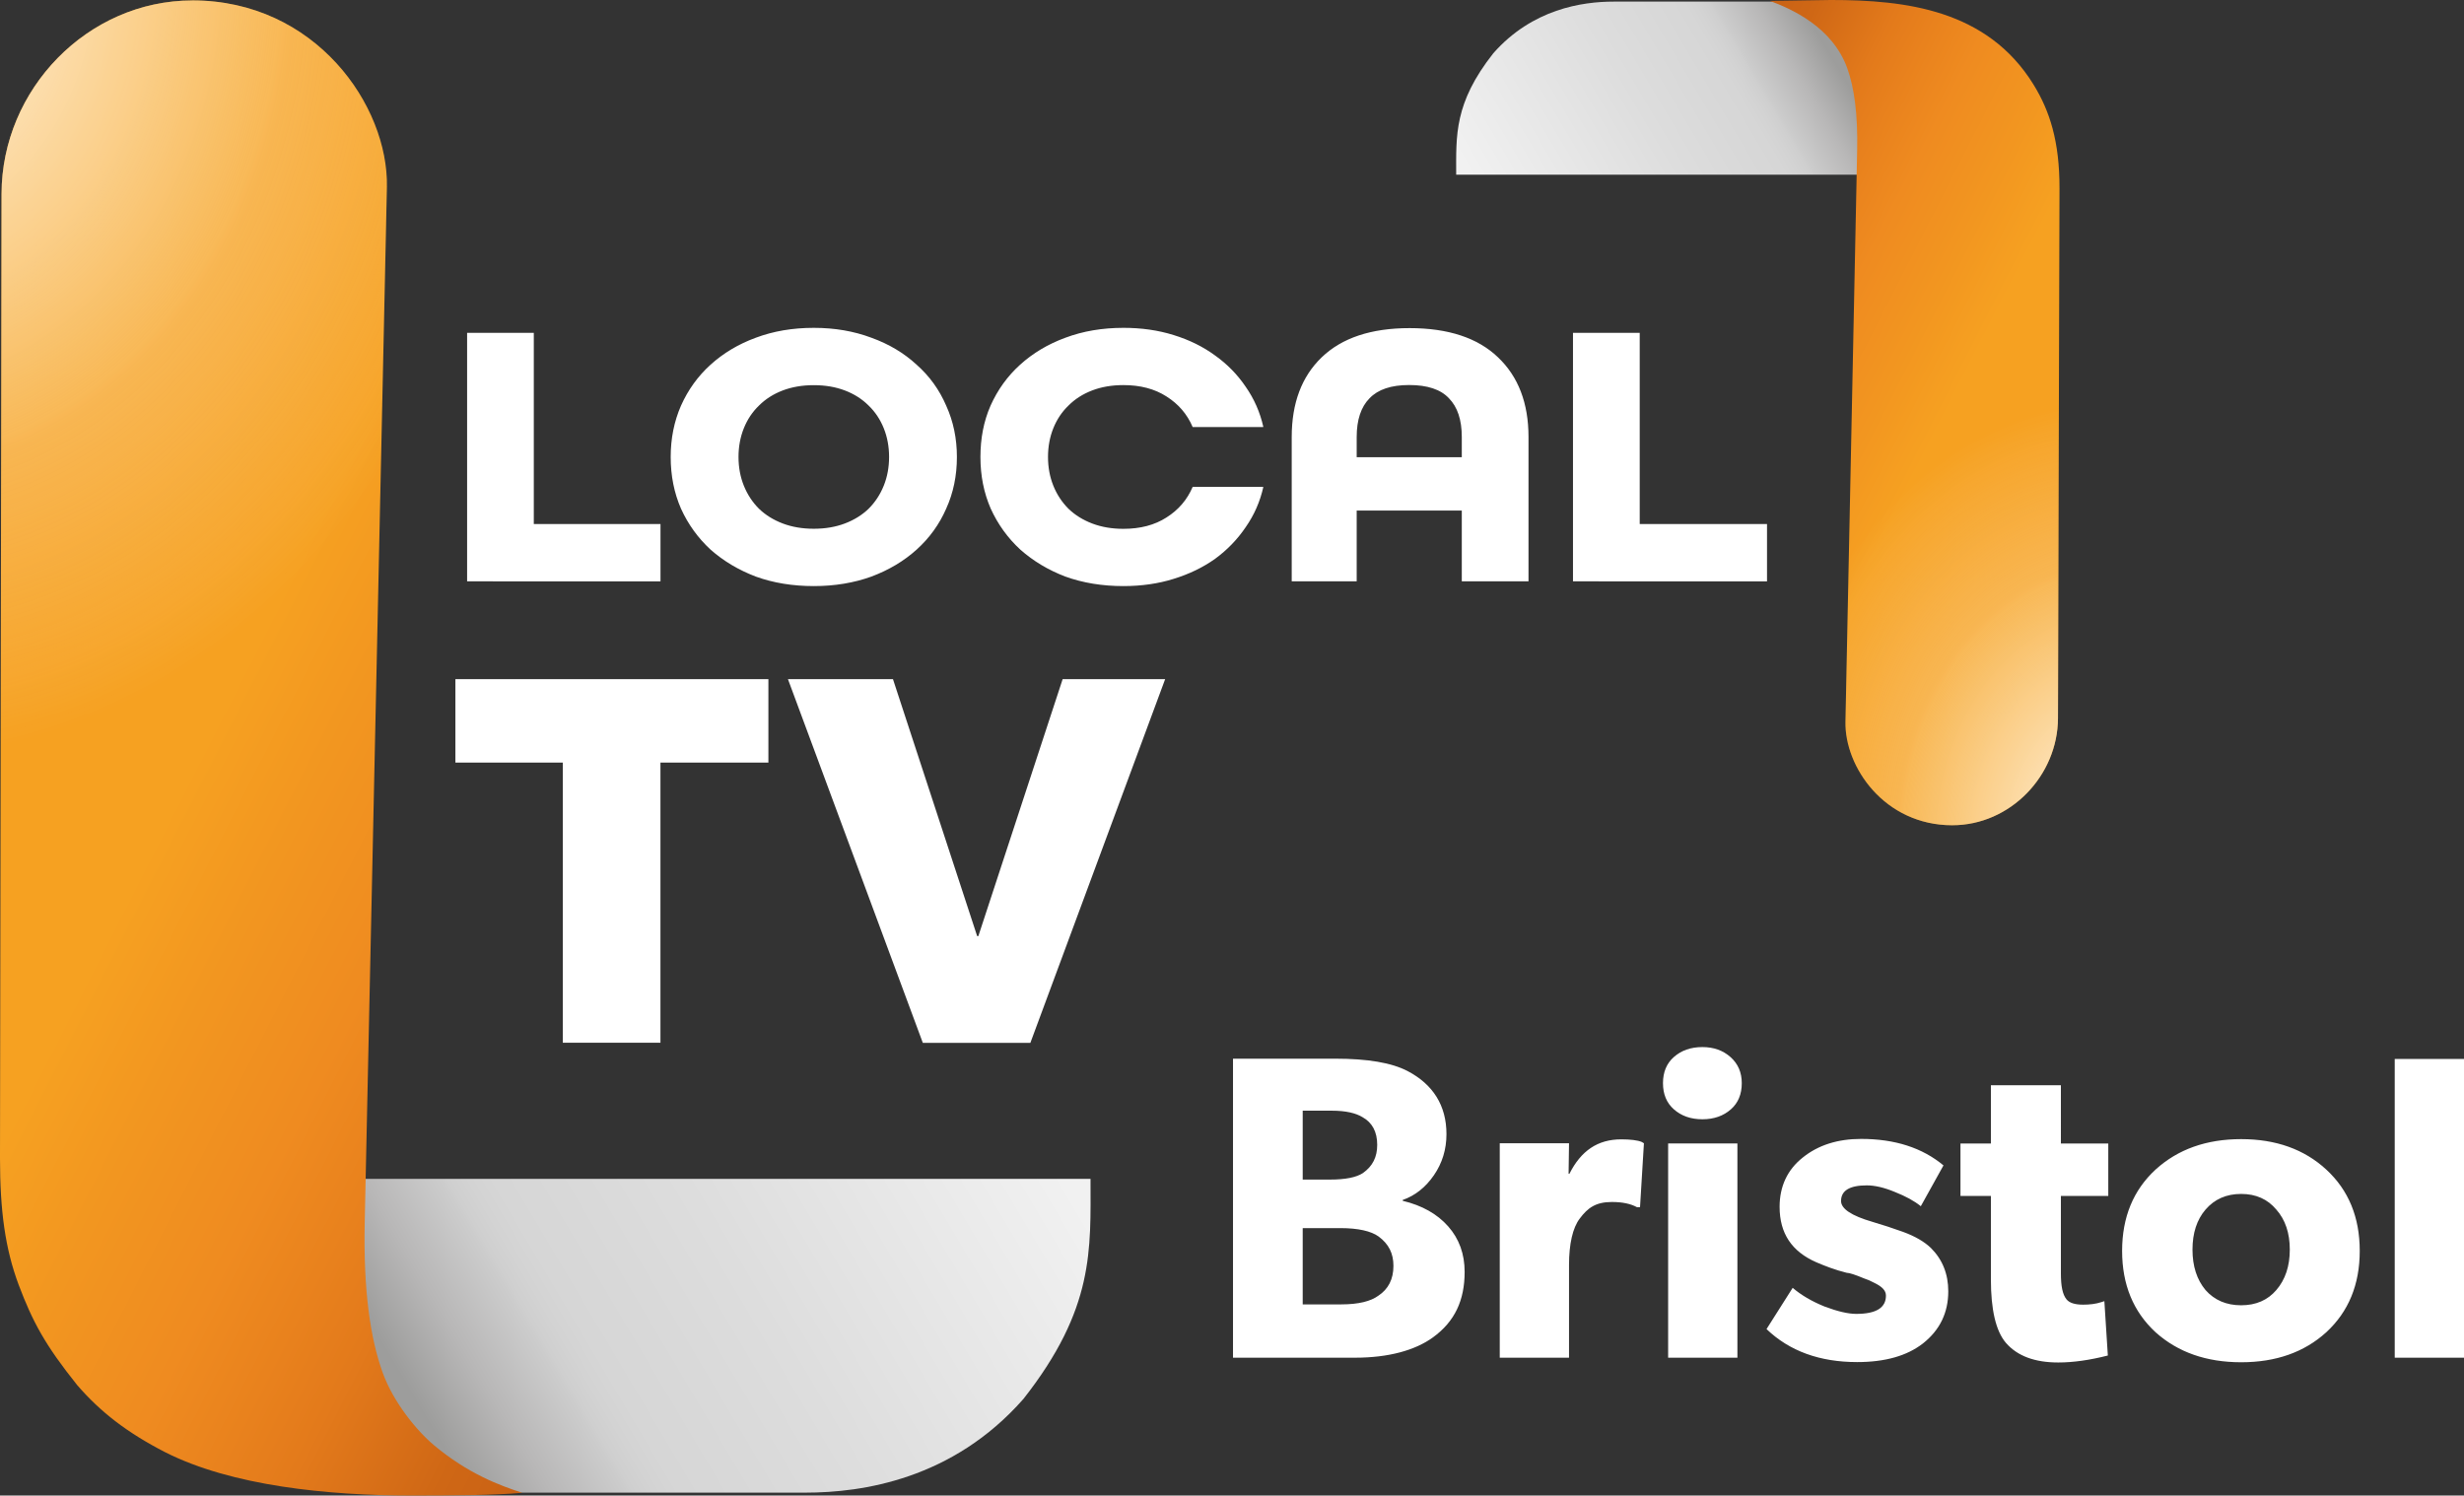<svg width="1317.9" height="800" version="1.1" viewBox="0 0 1317.9 800" xml:space="preserve" xmlns="http://www.w3.org/2000/svg" xmlns:xlink="http://www.w3.org/1999/xlink"><rect x="0" y="0" width="1317.9" height="800" fill="#333333" stroke="none"/><defs><linearGradient id="c"><stop stop-color="#fff" stop-opacity=".98" offset="0"/><stop stop-color="#fff9ea" stop-opacity=".513" offset=".294"/><stop stop-color="#fdf6e2" stop-opacity=".284" offset=".428"/><stop stop-color="#feedd3" stop-opacity=".275" offset=".44"/><stop stop-color="#feeed5" stop-opacity=".107" offset=".6"/><stop stop-color="#fffffe" stop-opacity="0" offset=".688"/><stop stop-color="#fff" stop-opacity="0" offset="1"/></linearGradient><linearGradient id="b"><stop stop-color="#f6a121" offset="0"/><stop stop-color="#f29620" offset=".184"/><stop stop-color="#ef8b20" offset=".4"/><stop stop-color="#e9821d" offset=".537"/><stop stop-color="#e37a1b" offset=".649"/><stop stop-color="#cf6715" offset=".862"/><stop stop-color="#c96114" offset="1"/></linearGradient><linearGradient id="a"><stop stop-color="#9d9d9c" offset="0"/><stop stop-color="#b8b7b7" offset=".101"/><stop stop-color="#ccc" offset=".2"/><stop stop-color="#cfcfcf" offset=".209"/><stop stop-color="#d0d0d0" offset=".216"/><stop stop-color="#d3d3d3" offset=".236"/><stop stop-color="#d6d6d6" offset=".269"/><stop stop-color="#d7d7d7" offset=".31"/><stop stop-color="#ddd" offset=".509"/><stop stop-color="#f1f1f1" offset="1"/></linearGradient><linearGradient id="d" x1="240.62" x2="198.35" y1="11.085" y2="36.218" gradientTransform="matrix(4.039 0 0 4.039 -.042 -27.529)" gradientUnits="userSpaceOnUse" xlink:href="#a"/><linearGradient id="e" x1="270.78" x2="229.43" y1="36.126" y2="14.995" gradientTransform="matrix(4.039 0 0 4.039 -.042 -27.529)" gradientUnits="userSpaceOnUse" xlink:href="#b"/><linearGradient id="g" x1="240.62" x2="198.35" y1="11.085" y2="36.218" gradientTransform="matrix(-7.309 0 0 -7.322 1992.6 849.9)" gradientUnits="userSpaceOnUse" xlink:href="#a"/><linearGradient id="h" x1="270.78" x2="229.43" y1="36.126" y2="14.995" gradientTransform="matrix(-7.309 0 0 -7.322 1992.6 849.9)" gradientUnits="userSpaceOnUse" xlink:href="#b"/><radialGradient id="f" cx="262.89" cy="79.2" r="19.174" gradientTransform="matrix(-1.236 -18.066 14.487 -1.051 314.93 5286.4)" gradientUnits="userSpaceOnUse" xlink:href="#c"/><radialGradient id="i" cx="262.98" cy="79.231" r="19.174" gradientTransform="matrix(1.812 32.183 -26.233 1.59 1535.9 -8609.1)" gradientUnits="userSpaceOnUse" xlink:href="#c"/></defs><path d="m998.03 93.455v-84.054l-43.003-8.541h-91.922c-16.787 0-43.516 3.922-64.401 27.639-21.069 26.747-19.849 44.022-19.849 64.956z" fill="url(#d)" stroke-width="1.067"/><path d="m1044.2 441.43c30.981 0 56.446-26.467 56.535-57.324l0.814-283.13c0.073-25.449-5.279-41.723-13.842-55.648-24.749-40.245-68.603-45.33-108.41-45.33l-32.643 0.481c11.472 4.236 33.453 13.935 41.397 36.081 3.655 10.189 5.688 24.141 5.269 43.986l-6.257 305.55c-0.493 24.068 20.79 55.34 57.135 55.34z" fill="url(#e)" stroke-width="1.067"/><path d="m1044.2 441.43c30.981 0 56.446-26.467 56.535-57.324l0.814-283.13c0.073-25.449-5.279-41.723-13.842-55.648-24.749-40.245-68.603-45.33-108.41-45.33l-32.643 0.481c11.472 4.236 33.453 13.935 41.397 36.081 3.655 10.189 5.688 24.141 5.269 43.986l-6.257 305.55c-0.493 24.068 20.79 55.34 57.135 55.34z" fill="url(#f)" stroke-width="1.067"/><path d="m186.71 630.59v152.36l77.81 15.482h166.32c30.374 0 78.739-7.109 116.53-50.101 38.123-48.485 35.914-79.799 35.914-117.75z" fill="url(#g)" stroke-width="1.067"/><path d="m102.91 0.235c-56.058 0-101.99 47.55-102.08 103.48l-0.831 515.69c0 28.339 2.797 48.528 9.925 67.701 7.555 20.076 14.286 32.472 31.439 53.897 12.46 14.343 26.487 25.246 46.937 35.783 35.679 18.068 86.947 23.206 132.36 23.206 22.127-0.041 43.61-0.122 58.673-1.487-12.12-3.922-29.099-10.244-47.312-25.527-8.893-7.462-21.606-22.721-27.414-38.942-6.613-18.469-10.292-44.082-9.533-80.055l11.856-553.88c0.934-43.628-38.259-99.888-104.02-99.888z" fill="url(#h)" stroke-width="1.067"/><path d="m102.91 0.235c-56.058 0-101.99 47.55-102.08 103.48l-0.831 515.69c0 28.339 2.797 48.528 9.925 67.701 7.555 20.076 14.286 32.472 31.439 53.897 12.46 14.343 26.487 25.246 46.937 35.783 35.679 18.068 86.947 23.206 132.36 23.206 22.127-0.041 43.61-0.122 58.673-1.487-12.12-3.922-29.099-10.244-47.312-25.527-8.893-7.462-21.606-22.721-27.414-38.942-6.613-18.469-10.292-44.082-9.533-80.055l11.856-553.88c0.934-43.628-38.259-99.888-104.02-99.888z" fill="url(#i)" stroke-width="1.067"/><g fill="#fff" stroke-width="1.067"><path d="m600.88 175.37c-11.298 0-21.643 1.76-31.033 5.281-9.244 3.386-17.314 8.193-24.21 14.423-6.75 6.094-12.031 13.408-15.846 21.94-3.668 8.396-5.396 17.537-5.396 27.423 0 10.021 1.834 19.231 5.502 27.627 3.815 8.396 9.096 15.708 15.846 21.938 6.896 6.094 14.86 10.902 24.104 14.423 9.391 3.386 19.735 5.079 31.033 5.079 9.684 0 18.635-1.287 26.852-3.86 8.364-2.573 15.773-6.162 22.229-10.767 6.456-4.74 11.886-10.36 16.288-16.86 4.549-6.5 7.704-13.677 9.465-21.531h-0.319c5e-3 -0.022 0.012-0.043 0.017-0.065h-37.488c-2.923 6.879-7.599 12.341-14.029 16.388-6.284 4.046-13.956 6.071-23.017 6.071-6.138 0-11.692-0.945-16.66-2.833-4.969-1.888-9.207-4.518-12.715-7.89-3.507-3.507-6.213-7.621-8.113-12.342-1.9-4.721-2.848-9.847-2.848-15.377 0-5.53 0.948-10.656 2.848-15.377 1.9-4.721 4.605-8.768 8.113-12.14 3.507-3.507 7.746-6.205 12.715-8.094 4.969-1.888 10.522-2.831 16.66-2.831 9.061 0 16.732 2.022 23.017 6.069 6.43 4.046 11.106 9.511 14.029 16.39h37.488c-5e-3 -0.022-0.012-0.043-0.017-0.065h0.319c-1.761-7.855-4.916-15.033-9.465-21.533-4.402-6.5-9.831-12.052-16.288-16.656-6.456-4.74-13.866-8.396-22.229-10.969-8.217-2.573-17.168-3.86-26.852-3.86zm-165.61 0c-11.291 0-21.628 1.76-31.012 5.281-9.238 3.386-17.302 8.193-24.194 14.423-6.745 6.094-12.023 13.408-15.835 21.94-3.666 8.396-5.5 17.537-5.5 27.423 0 10.021 1.834 19.231 5.5 27.627 3.812 8.396 9.09 15.708 15.835 21.938 6.892 6.094 14.956 10.902 24.194 14.423 9.384 3.386 19.722 5.079 31.012 5.079 11.144 0 21.409-1.694 30.794-5.079 9.384-3.521 17.449-8.329 24.194-14.423 6.892-6.229 12.17-13.541 15.835-21.938 3.812-8.396 5.719-17.606 5.719-27.627 0-9.886-1.906-19.027-5.719-27.423-3.666-8.532-8.944-15.846-15.835-21.94-6.745-6.229-14.809-11.037-24.194-14.423-9.384-3.521-19.65-5.281-30.794-5.281zm0 30.662c6.128 0 11.673 0.945 16.633 2.831 4.961 1.887 9.192 4.58 12.694 8.083 3.502 3.369 6.199 7.411 8.096 12.127 1.897 4.716 2.846 9.838 2.846 15.363 0 5.525-0.949 10.644-2.846 15.36-1.897 4.716-4.594 8.828-8.096 12.331-3.502 3.369-7.733 5.995-12.694 7.881-4.961 1.886-10.506 2.831-16.633 2.831-6.128 0-11.671-0.945-16.631-2.831-4.961-1.887-9.192-4.513-12.694-7.881-3.502-3.503-6.201-7.615-8.098-12.331-1.897-4.716-2.846-9.836-2.846-15.36 0-5.525 0.949-10.646 2.846-15.363 1.897-4.716 4.596-8.758 8.098-12.127 3.502-3.503 7.733-6.197 12.694-8.083 4.961-1.887 10.504-2.831 16.631-2.831zm-185.43 104.94v-132.92h35.669v102.25h67.765v30.676zm532.02 7.7e-4v-37.851h-56.217v37.851h-34.751v-77.217c0-18.128 5.344-32.332 16.031-42.613 10.834-10.417 26.498-15.625 46.994-15.625 20.642 0 36.488 5.208 47.321 15.625 10.834 10.281 16.304 24.486 16.304 42.613v77.217zm0-77.217c0-9.199-2.322-16.098-6.861-20.698-4.392-4.735-11.492-7.102-21.301-7.102-9.662 0-16.656 2.367-21.194 7.102-4.538 4.599-6.861 11.499-6.861 20.698v10.797h56.217zm59.472 77.216v-132.92h35.695v102.27h68.085v30.657zm-347.75 246.86-72.141-194.56h56.171l45.031 137.45h0.645l45.087-137.45h54.826l-72.094 194.56zm-192.56-0.044v-149.87h-57.443v-44.647h167.41v44.647h-57.739v149.87z"/><path d="m783.38 680.35c0 15.145-5.226 26.54-16.96 35.04-9.572 6.954-23.875 10.858-41.629 10.858h-65.304v-159.95h54.42c17.6 0 30.295 2.134 38.941 6.615 13.586 7.109 20.806 18.42 20.806 33.719 0 8.191-2.239 15.531-6.716 22.022-4.477 6.491-10.035 10.895-16.673 13.213v0.464c10.344 2.473 18.449 7.032 24.316 13.677 5.867 6.645 8.8 14.758 8.8 24.34zm-46.76-67.938c0-6.954-2.624-11.899-7.874-14.836-3.551-2.163-8.895-3.459-16.46-3.459h-15.516v36.857h14.589c8.182 0 14.048-1.158 17.599-3.477 5.249-3.709 7.66-8.596 7.66-15.086zm8.676 64.711c0-6.645-2.489-11.657-7.892-15.675-4.014-2.936-11.08-4.511-20.343-4.511h-20.29v40.798h20.61c9.263 0 15.795-1.681 19.809-4.617 5.403-3.554 8.105-8.886 8.105-15.995zm132.82-66.274 1.158 0.698-2.084 34.201h-1.621c-3.397-1.861-7.874-2.792-13.431-2.792-8.687 0-12.968 3.218-17.137 8.802-3.86 4.963-5.789 13.805-5.789 24.817v49.672h-37.052v-114.7h37.052l-0.232 16.286h0.463c6.175-12.253 15.059-18.38 27.719-18.38 4.786 0 8.793 0.465 10.954 1.396zm32.422-50.758c6.021 0 11.038 1.784 15.052 5.351s6.021 8.221 6.021 13.959c0 5.894-1.93 10.547-5.789 13.959-4.014 3.567-9.109 5.351-15.284 5.351-6.175 0-11.27-1.784-15.284-5.351-3.86-3.412-5.789-8.065-5.789-13.959s1.93-10.547 5.789-13.959c4.014-3.567 9.109-5.351 15.284-5.351zm-18.312 51.562h37.052v114.59h-37.052zm149.83 79.084c0 11.457-4.507 20.747-13.52 27.869-8.547 6.658-20.281 9.986-35.2 9.986-20.048 0-36.21-5.883-48.487-17.65l13.987-22.063c4.507 3.871 10.179 7.199 17.017 9.986 6.993 2.632 12.666 3.948 17.017 3.948 10.568 0 15.852-3.251 15.852-9.754 0-2.787-2.098-4.867-6.294-6.88-2.02-1.084-3.808-1.858-5.362-2.322-4.818-2.013-7.926-3.019-9.325-3.019-6.216-1.548-11.656-3.649-16.318-5.662-13.054-5.729-19.581-15.395-19.581-29.639 0-10.838 4.118-19.828 12.355-26.331 8.237-6.658 18.649-9.986 31.237-9.986 18.027 0 32.713 4.722 44.058 14.167l-12.122 21.831c-3.419-2.787-8.081-5.342-13.987-7.664-5.595-2.322-10.568-3.484-14.919-3.484-9.169 0-13.754 2.787-13.754 8.361 0 4.18 5.595 7.896 16.784 11.148 5.284 1.548 10.723 3.329 16.318 5.342 6.372 2.322 11.345 5.187 14.919 8.593 6.216 6.193 9.324 13.935 9.324 23.224zm60.238-79.064h25.344v28.045h-25.344v41.393c0 6.825 0.872 11.342 3.042 13.979 1.55 1.861 4.495 2.792 8.836 2.792 3.255 0 6.724-0.33 9.979-1.415l1.395-0.465 1.86 29.082c-9.766 2.482-18.602 3.723-26.507 3.723-12.401 0-21.808-3.355-28.008-10.489-5.426-6.359-8.032-17.817-8.032-33.948v-44.651h-16.276v-28.045h16.276v-31.176h37.435zm141.95 100.96q-17.659 16.053-45.542 16.053t-45.774-16.053q-17.891-16.519-17.891-43.507t17.891-43.507q17.892-16.286 45.774-16.286 27.883 0 45.542 16.286 17.891 16.519 17.891 43.507t-17.891 43.507zm-26.721-65.609q-6.97-8.376-18.821-8.376-11.85 0-19.053 8.376-6.971 8.143-6.971 21.404t6.971 21.637q7.203 8.143 19.053 8.143 11.85 0 18.821-8.143 7.203-8.376 7.203-21.637 0-13.261-7.203-21.404zm63.327-80.562h37.052v159.79h-37.052z"/></g></svg>
